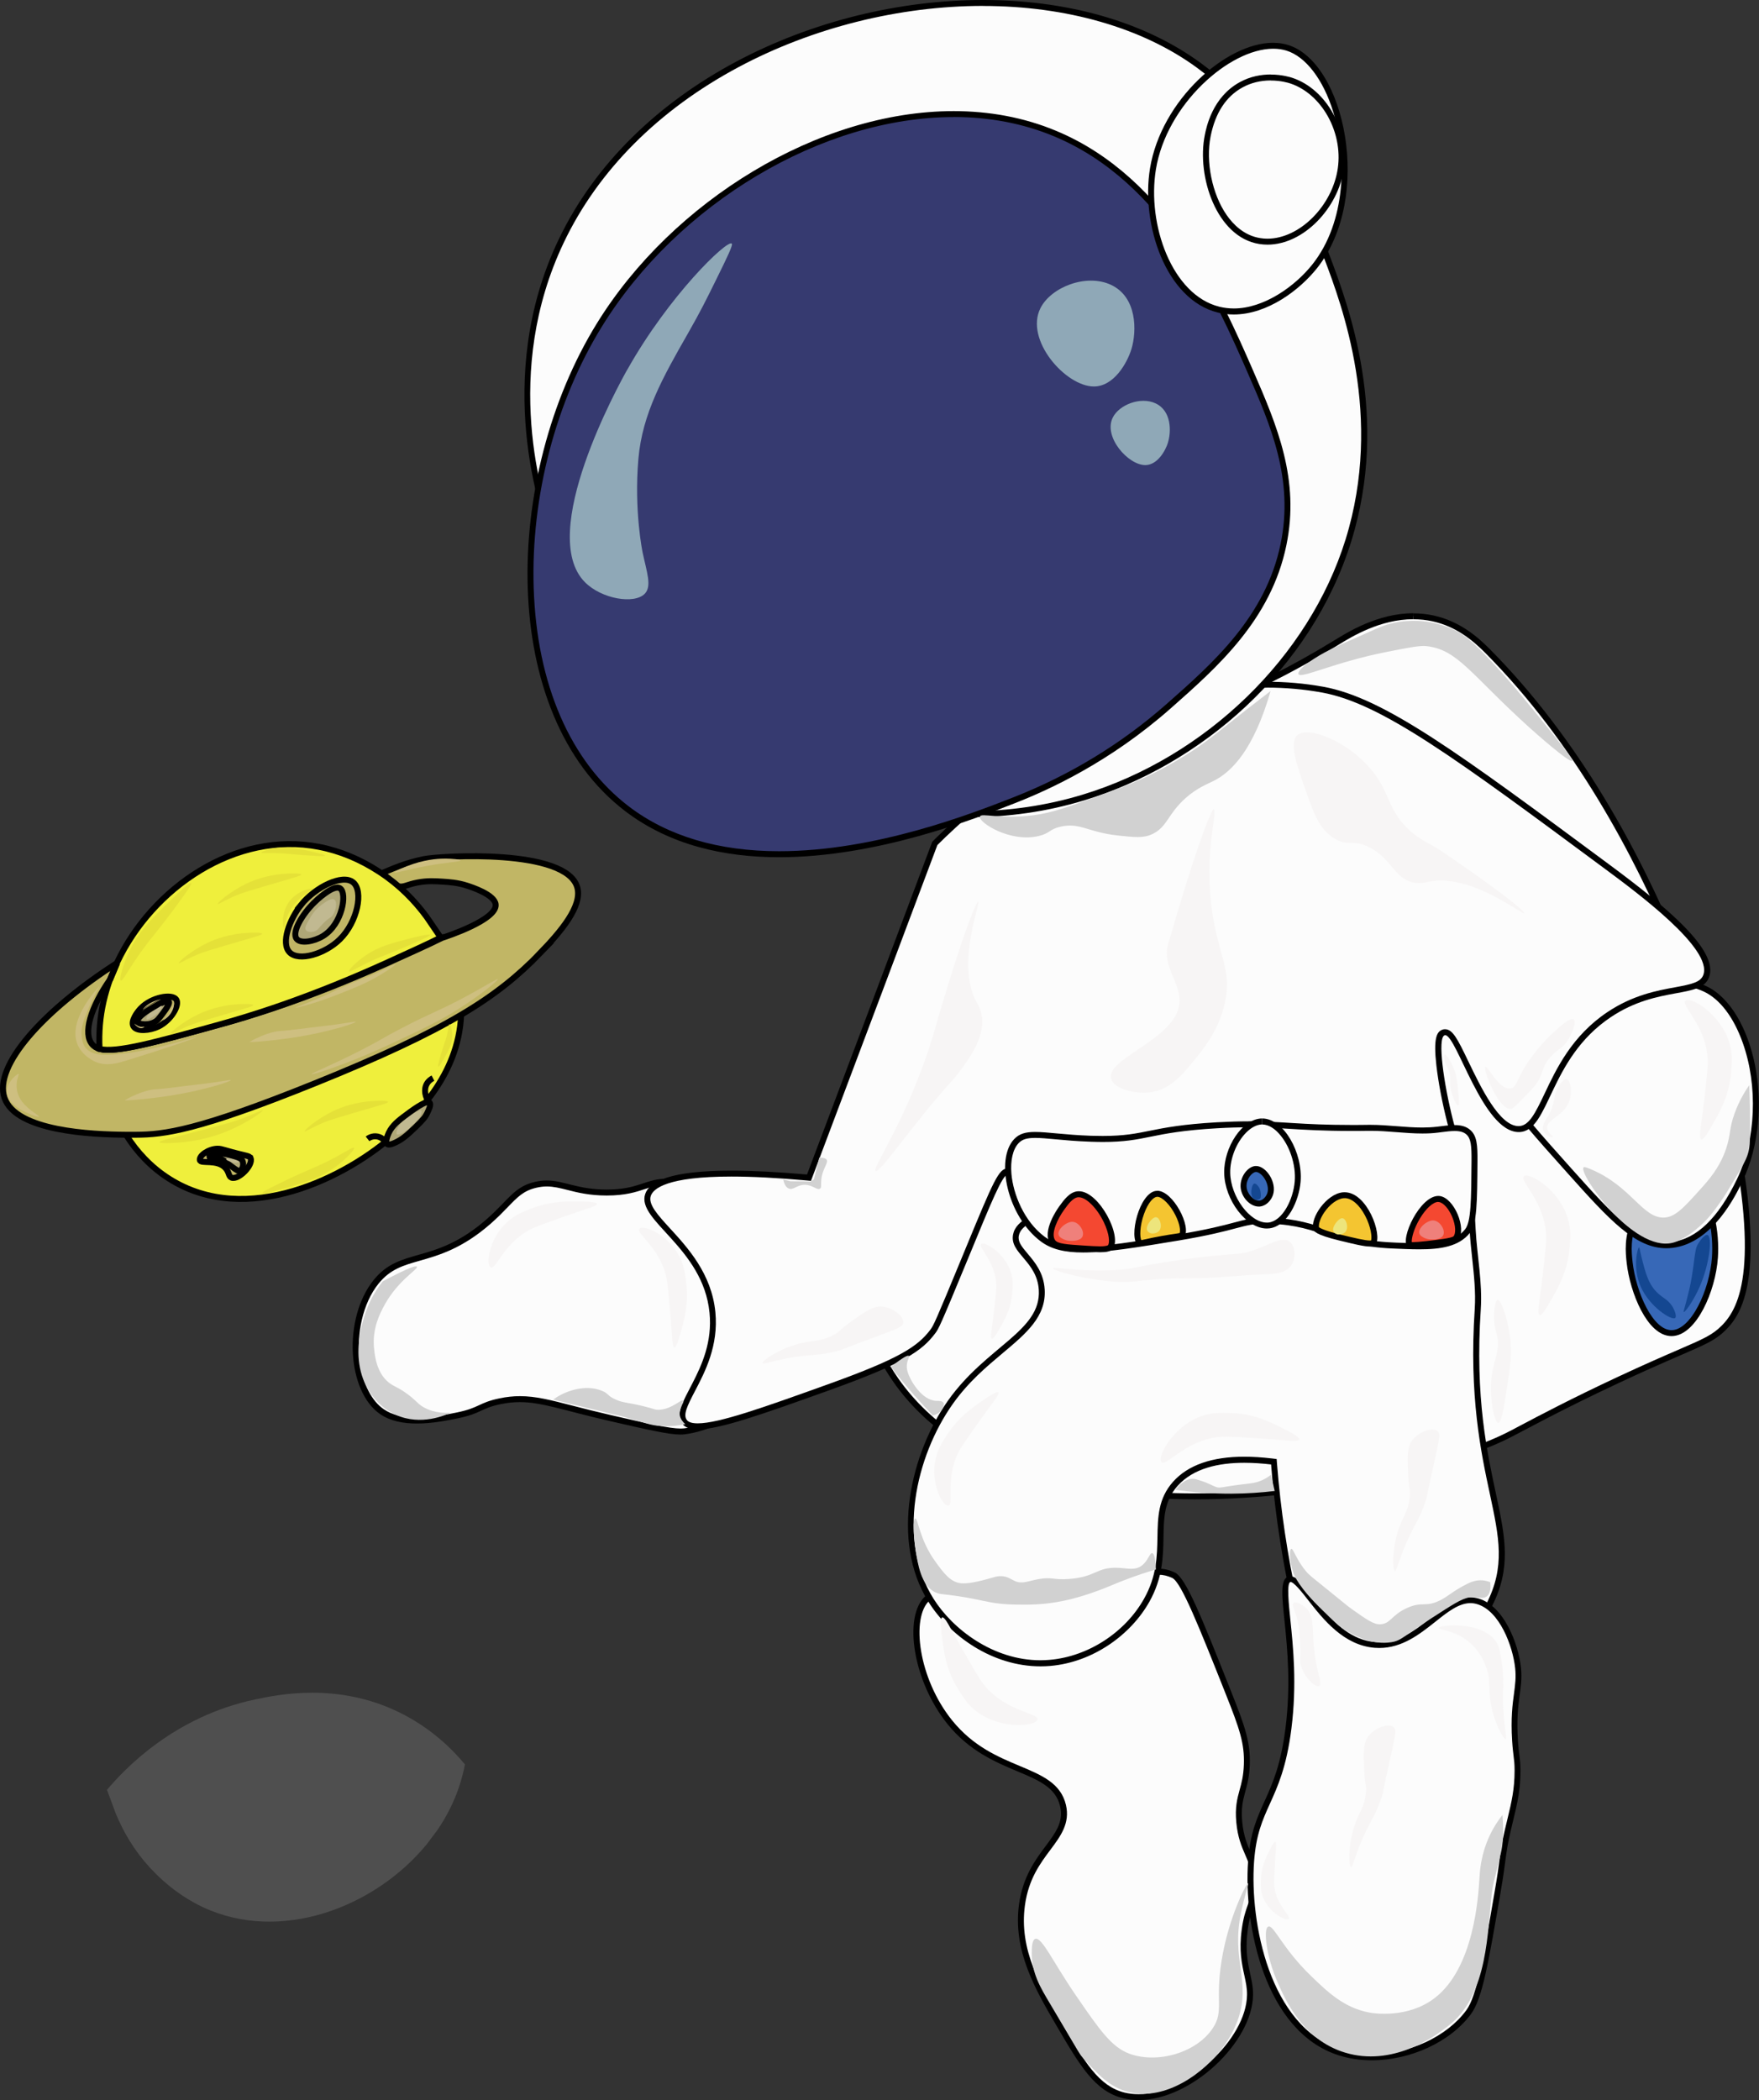 <?xml version="1.0" encoding="UTF-8"?>
<svg id="Sketches" xmlns="http://www.w3.org/2000/svg" viewBox="0 0 294.99 352.13">
  <rect x="0" y="0" width="294.99" height="352.13" fill="#333333" stroke="none"/>
  <defs>
    <style>
      .cls-1 {
        fill: #f4c531;
      }

      .cls-1, .cls-2, .cls-3, .cls-4, .cls-5, .cls-6, .cls-7, .cls-8, .cls-9, .cls-10, .cls-11, .cls-12, .cls-13, .cls-14, .cls-15, .cls-16 {
        stroke-width: 0px;
      }

      .cls-17, .cls-18, .cls-19, .cls-20, .cls-21 {
        stroke: #000;
        stroke-miterlimit: 10;
      }

      .cls-17, .cls-3 {
        fill: #3768b7;
      }

      .cls-18 {
        fill: none;
      }

      .cls-2 {
        fill: #c1b991;
      }

      .cls-4 {
        fill: #f44831;
      }

      .cls-5 {
        fill: #ccc;
        opacity: .19;
      }

      .cls-7 {
        fill: #cebf80;
      }

      .cls-19 {
        fill: #efef3c;
      }

      .cls-20 {
        fill: #c1b665;
      }

      .cls-8 {
        fill: #f7f5f5;
      }

      .cls-9 {
        fill: #ef807b;
      }

      .cls-10 {
        fill: #363a70;
      }

      .cls-11 {
        fill: #e5e138;
      }

      .cls-12 {
        fill: #144791;
      }

      .cls-13 {
        fill: #d1d1d1;
      }

      .cls-14 {
        fill: #ede57c;
      }

      .cls-15 {
        fill: #8fa8b7;
      }

      .cls-21 {
        fill: #afa777;
      }

      .cls-16 {
        fill: #fcfcfc;
      }
    </style>
  </defs>
  <path class="cls-19" d="m77.34,169.74c0,.14,0,.28-.01.41-.42,10.33-8.01,17.19-10.98,19.87-8.15,7.37-24.97,15.86-37.96,7.63-3.04-1.92-5.44-4.49-7.26-7.39-2.76-4.39-4.17-9.55-4.43-14.38,2.88.67,9.34-1.11,20.28-4.12,4.36-1.2,14.16-4.06,27.69-10.14,3.97-1.79,7.12-3.2,9.44-4.36,2.13,3.83,3.33,8.1,3.24,12.47Z"/>
  <path class="cls-20" d="m90.59,159.8c-3.61,3.74-7.54,6.97-13.26,10.35-5.81,3.44-13.48,7.03-24.53,11.49-19.68,7.94-25.27,8.6-30.03,8.62-.44,0-.99,0-1.64,0-5.7-.04-18.46-.57-20.38-6.19-1.84-5.4,6.55-14.69,18.91-22.63,0,0,0,0,0,0-.38.9-.76,1.79-1.14,2.69,0,0,0,0,0,0-3.36,4.8-4.65,9.2-3.03,11.01.26.29.64.57,1.21.74,2.88.67,9.34-1.11,20.28-4.12,4.36-1.2,14.16-4.06,27.69-10.14,3.97-1.79,7.12-3.2,9.44-4.36.69-.22,9.33-3.05,9.01-5.63-.2-1.64-3.98-2.87-4.78-3.13-1.6-.52-3.01-.61-4.15-.68-1.25-.08-2.51-.16-4.12.14-1.84.34-2.26.83-3.28.66-1.33-.22-2.25-1.32-2.82-2.2.33-.14.85-.35,1.48-.6h0s2.64-1.18,5.62-1.77c2.85-.57,24.03-1.86,25.76,4.8.81,3.13-2.77,7.34-6.26,10.96Z"/>
  <path class="cls-19" d="m73.91,157.2c-2.32,1.16-5.46,2.58-9.41,4.38-13.49,6.1-23.25,8.97-27.59,10.17-10.89,3.02-17.33,4.81-20.21,4.13-.08-1.39-.05-2.76.06-4.07.22-2.63.83-5.23,1.75-7.74,0,0,0,0,0,0,.38-.9.75-1.8,1.13-2.7,5.95-12.58,19.9-22.1,33.87-19.38,3.52.68,6.93,2.12,10.02,4.13.12.08.22.15.29.19,3.23,2.14,5.75,4.73,7.73,7.43.79,1.15,1.57,2.31,2.36,3.46Z"/>
  <path class="cls-20" d="m50.5,151.71c-1.89,2.34-3.46,6.39-1.94,7.96,1.55,1.61,5.96.27,8.45-2.19,2.94-2.9,4-8.1,2.2-9.55-1.77-1.43-6.31.79-8.72,3.78Z"/>
  <path class="cls-21" d="m52.7,151.32c-1.89,1.83-3.86,4.97-2.95,6.1.69.87,2.95.42,4.41-.47,3.28-2,4.09-7.19,2.88-8-1.11-.74-4.05,2.08-4.34,2.36Z"/>
  <path class="cls-20" d="m23.61,169.06c-.7.72-1.71,2.18-1.23,3.02.53.92,2.72.74,4.18.04,2.11-1.02,3.63-3.58,3-4.53-.68-1.02-4.09-.45-5.95,1.47Z"/>
  <path class="cls-21" d="m23.06,171.29c.18.53,2.04.72,3.16-.11.2-.15.34-.32.61-.65.17-.21,1.8-2.22,1.49-2.58-.46-.54-5.59,2.36-5.26,3.34Z"/>
  <path class="cls-21" d="m72.04,184.88c-.54-.52-3.07,1.4-4.4,2.4-1.21.91-2.17,1.8-2.64,3.14-.1.29-.39,1.11-.06,1.4.12.1.41.22,1.49-.31.96-.47,1.75-1.07,3.3-2.58,1.27-1.23,1.62-1.69,1.91-2.3.24-.49.71-1.45.4-1.75Z"/>
  <path class="cls-18" d="m72.61,180.77c-.3.15-.74.44-1.03.95-.53.93-.33,2.22.5,3.26"/>
  <path class="cls-18" d="m61.64,190.95c.1-.08.78-.58,1.69-.39.95.2,1.37.98,1.43,1.09"/>
  <path class="cls-20" d="m42.03,194.19c.46,1.17-2.03,3.69-3.19,3.27-.54-.2-.36-.87-1.02-1.61-1.4-1.58-4.22-.61-4.31-1.36-.09-.77,1.49-1.86,2.96-1.89.44,0,.73.08,1.24.23,3.6,1.05,4.12.89,4.31,1.36Z"/>
  <path class="cls-21" d="m35.15,194.02c.03.22,1.08-.11,2.22.47.32.16.26.2,1.41,1.05,1.03.76,1.22.83,1.4.78.46-.14.77-1.05.49-1.67-.23-.51-.9-.68-2.23-1.02-1.18-.3-1.71-.24-1.93-.21-.69.1-1.38.42-1.35.6Z"/>
  <path class="cls-11" d="m30.5,150.61c1.17-1.62,1.69-2.41,1.56-2.53-.27-.25-3.27,2.69-3.74,3.15-3.09,3.03-5.1,5.04-6.62,8.22-1.1,2.3-1.76,4.83-1.44,4.98.24.11.96-1.25,2.41-3.42,2.48-3.7,3.66-4.6,7.83-10.4Z"/>
  <path class="cls-11" d="m46.21,198.74c-1.52.75-2.23,1.14-2.18,1.28.11.29,3.53-.72,4.06-.88,3.53-1.04,5.83-1.75,8.24-3.54,1.74-1.29,3.24-2.93,3.06-3.16-.14-.18-1.22.56-3.17,1.61-3.33,1.79-4.57,1.99-10.01,4.69Z"/>
  <path class="cls-11" d="m70.19,157.8c1.35-.61,1.98-.92,1.94-1.05-.08-.26-3.09.52-3.56.64-3.1.8-5.14,1.35-7.29,2.83-1.55,1.07-2.91,2.45-2.76,2.66.11.16,1.08-.45,2.81-1.31,2.96-1.46,4.05-1.6,8.87-3.79Z"/>
  <path class="cls-11" d="m52.93,143.51c1.06.05,1.56.05,1.58-.04.03-.19-2.14-.67-2.48-.75-2.24-.5-3.72-.81-5.57-.56-1.34.18-2.66.62-2.63.8.02.14.83.06,2.22.08,2.36.03,3.1.29,6.89.46Z"/>
  <path class="cls-11" d="m73.67,177.77c-.19.71-.26,1.04-.17,1.07.18.06.94-1.3,1.06-1.52.78-1.41,1.28-2.34,1.28-3.64,0-.94-.26-1.93-.44-1.95-.14-.02-.17.55-.37,1.48-.34,1.59-.7,2.03-1.36,4.55Z"/>
  <path class="cls-2" d="m70.65,186.2c-.31-.3-1.76.8-2.52,1.38-.69.52-1.24,1.03-1.52,1.8-.06.17-.23.64-.04.8.07.06.23.13.86-.18.55-.27,1-.61,1.9-1.48.73-.71.93-.97,1.1-1.32.14-.28.4-.83.23-1Z"/>
  <path class="cls-2" d="m56.07,150.83c-.5-.33-1.52.42-2.17.9-1.14.84-1.68,1.77-2.11,2.55-.43.76-.73,1.31-.49,1.67.24.36.92.36,1.38.23.62-.18.74-.58,1.6-1.43,1-.99,1.23-.83,1.6-1.43.53-.86.68-2.15.19-2.48Z"/>
  <path class="cls-2" d="m27.12,168.67c-.11-.1-.4.21-1.62,1-.35.23-.78.5-.91.97-.04.15-.02.21,0,.24.18.18,1-.36,1.29-.55.75-.49.96-.83,1.02-.94.04-.07.34-.59.21-.72Z"/>
  <path class="cls-7" d="m29.17,168.15c-.06-.01-.13.52-.5,1.21-.29.55-.65.97-.79,1.13-.32.37-.55.55-.53.57.03.03.6-.3,1.07-.86.5-.59.65-1.17.69-1.33.08-.34.1-.7.06-.71Z"/>
  <path class="cls-7" d="m24.2,172.15c-.02-.05-.28.08-.66.02-.31-.05-.56-.21-.7-.3-.21-.14-.31-.25-.32-.24-.02.02.21.34.58.56.18.11.4.23.66.2.24-.03.45-.19.43-.23Z"/>
  <path class="cls-7" d="m24,169.23s.39-.34,1.04-.74c.53-.32,1.03-.54,1.22-.62.46-.19.73-.26.72-.28,0-.03-.63.07-1.31.36-.71.31-1.14.68-1.26.79-.25.22-.46.47-.43.49Z"/>
  <path class="cls-7" d="m6.5,187.23c.37-.07-1.69-1-2.85-2.59-.93-1.29-.88-2.45-.86-2.91.06-1.06.5-1.67.32-1.67-.29,0-1.95,1.36-1.96,2.94-.01,1.66,1.82,2.76,2.36,3.07,1.13.64,2.69,1.22,2.99,1.16Z"/>
  <path class="cls-7" d="m66.19,146.28c.08.19,2.1-.51,5.65-1.14,3.31-.59,5.42-.66,5.41-.88-.01-.18-1.51-.29-2.51-.3-.8,0-2.82.03-5.41.88-1.53.5-3.22,1.27-3.14,1.44Z"/>
  <path class="cls-7" d="m83.47,164.18c.13.19-2.9,2.65-6.36,4.85-3.55,2.27-6.72,3.72-11.22,5.83-1.4.66-2.88,1.32-4.48,2-4.6,1.95-9.08,3.42-9.15,3.23-.06-.16,3.15-1.37,8.52-4.13,3.31-1.7,2.95-1.68,6.48-3.52,5.35-2.79,6.19-2.84,10.91-5.38,3.44-1.85,5.21-3.02,5.3-2.87Z"/>
  <path class="cls-7" d="m20.99,177.88c6.57-2.01,12-3.88,11.96-3.99-.05-.13-8.31,2.69-14.47,2.97-1.1.05-3.17.07-4.17-1.23-.48-.62-.55-1.34-.62-1.9-.12-1.11.1-2.11.96-4.16,1.16-2.79,2.09-4.17,2.05-4.19-.08-.05-5.23,5.33-3.8,9.48.75,2.18,3.02,3.14,3.13,3.19,1.83.75,3.61.24,4.94-.17Z"/>
  <path class="cls-7" d="m66.32,161.67c.06.11-1.6,1.29-3.47,2.32-1.92,1.07-3.62,1.73-6.03,2.68-.75.3-1.54.6-2.4.9-2.46.87-4.84,1.49-4.87,1.39-.03-.09,1.69-.62,4.57-1.88,1.78-.78,1.59-.78,3.49-1.63,2.88-1.29,3.32-1.28,5.85-2.46,1.85-.86,2.81-1.41,2.85-1.33Z"/>
  <path class="cls-11" d="m52.43,149.03c-.12-.21-2.79.29-4.15,2.47-1.13,1.82-.84,3.98-.67,4.01.12.02.17-1.02.75-2.27,1.36-2.95,4.2-3.98,4.07-4.21Z"/>
  <path class="cls-11" d="m29.15,190.71c-1.48.38-2.42.63-2.4.79.03.25,2.34.19,4.15-.01,3.71-.41,6.44-1.5,7.25-1.84,3.3-1.38,6.03-3.32,5.93-3.5-.06-.11-1.09.46-2.98,1.2-2.07.81-3.45,1.16-11.96,3.36Z"/>
  <path class="cls-11" d="m40.54,169.25c1.2-.35,1.96-.57,1.93-.73-.05-.25-1.96-.23-3.45-.07-3.05.33-5.24,1.35-5.89,1.67-2.63,1.29-4.76,3.15-4.66,3.34.06.11.87-.43,2.39-1.13,1.66-.76,2.78-1.07,9.68-3.07Z"/>
  <path class="cls-2" d="m40.07,194.78c0-.1-.27-.13-1.16-.44-.26-.09-.57-.21-.86-.08-.1.04-.11.07-.12.1-.02.16.58.37.79.45.55.19.81.16.89.15.05,0,.44-.06.45-.17Z"/>
  <path class="cls-7" d="m28.89,183.65c5.3-.85,9.86-2.32,9.81-2.54-.03-.14-1.83.32-5.75.75-2.37.26-4.74.64-7.12.8,0,0-1.97.13-4.86,1.78,0,0-.02.01-.02.02.02.15,4.48-.25,7.94-.81Z"/>
  <path class="cls-11" d="m63.16,185.48c1.2-.35,1.96-.57,1.93-.73-.05-.25-1.96-.23-3.45-.07-3.05.33-5.24,1.35-5.89,1.67-2.63,1.29-4.76,3.15-4.66,3.34.06.11.87-.43,2.39-1.13,1.66-.76,2.78-1.07,9.68-3.07Z"/>
  <path class="cls-11" d="m42.04,157.29c1.2-.35,1.96-.57,1.93-.73-.05-.25-1.96-.23-3.45-.07-3.05.33-5.24,1.35-5.89,1.67-2.63,1.29-4.76,3.15-4.66,3.34.06.11.87-.43,2.39-1.13,1.66-.76,2.78-1.07,9.68-3.07Z"/>
  <path class="cls-11" d="m48.58,147.36c1.2-.35,1.96-.57,1.93-.73-.05-.25-1.96-.23-3.45-.07-3.05.33-5.24,1.35-5.89,1.67-2.63,1.29-4.76,3.15-4.66,3.34.06.11.87-.43,2.39-1.13,1.66-.76,2.78-1.07,9.68-3.07Z"/>
  <path class="cls-7" d="m49.83,173.87c5.3-.85,9.86-2.32,9.81-2.54-.03-.14-1.83.32-5.75.75-2.37.26-4.74.64-7.12.8,0,0-1.97.13-4.86,1.78,0,0-.02.01-.02.02.02.15,4.48-.25,7.94-.81Z"/>
  <g>
    <path class="cls-16" d="m190.97,351.63c-.87,0-1.72-.1-2.51-.3-4.54-1.13-6.94-5.24-10.91-12.05-3.37-5.77-7.18-12.3-6.15-19.87.62-4.55,2.62-7.22,4.38-9.59,1.7-2.28,3.17-4.25,2.5-7.1-.8-3.39-3.89-4.68-7.46-6.18-3.52-1.48-7.91-3.32-11.5-7.75-5.51-6.8-7.45-17.5-3.76-20.81.62-.56,1.3-.81,2.2-.81,1.1,0,2.41.37,4.07.84,2.69.76,6.04,1.71,10.62,1.71.42,0,.84,0,1.28-.02,6.67-.26,11-2.39,14.47-4.1,2.35-1.16,4.21-2.07,6.09-2.07.86,0,1.68.19,2.52.59,1.69.8,4.38,7.56,9.26,19.83,2.31,5.8,3.16,8.33,3.04,11.93-.07,1.96-.4,3.18-.72,4.36-.39,1.45-.77,2.82-.55,5.25.22,2.46.88,3.96,1.45,5.28.64,1.46,1.19,2.73,1.18,5.07-.01,1.71-.32,2.58-.71,3.69-.35.99-.74,2.12-1,4.06-.46,3.42.01,5.58.43,7.49.25,1.14.48,2.21.46,3.4-.1,7.85-10.22,17.14-18.67,17.14Z"/>
    <path class="cls-6" d="m194.28,264.03h0c.78,0,1.53.18,2.31.54,1.52.72,4.5,8.21,9.01,19.56,2.28,5.73,3.13,8.22,3,11.73-.07,1.9-.39,3.09-.71,4.24-.41,1.5-.79,2.91-.56,5.43.23,2.54.9,4.08,1.49,5.44.62,1.41,1.15,2.63,1.13,4.87-.01,1.62-.31,2.46-.68,3.52-.36,1.01-.76,2.16-1.03,4.16-.47,3.51.01,5.72.44,7.67.25,1.16.47,2.16.45,3.29-.1,7.47-10.12,16.65-18.17,16.65-.83,0-1.64-.1-2.39-.28-4.33-1.08-6.69-5.12-10.6-11.82-3.49-5.98-7.1-12.16-6.09-19.55.6-4.42,2.56-7.04,4.29-9.35,1.7-2.28,3.31-4.44,2.59-7.51-.86-3.64-4.05-4.98-7.75-6.53-3.65-1.53-7.79-3.27-11.31-7.61-5.69-7.02-6.97-17.29-3.82-20.13.52-.47,1.1-.68,1.86-.68,1.03,0,2.31.36,3.93.82,2.58.73,6.11,1.73,10.76,1.73.42,0,.85,0,1.29-.03,6.77-.26,11.16-2.42,14.68-4.15,2.29-1.13,4.11-2.02,5.87-2.02m0-1c-4.88,0-9.49,5.74-20.58,6.17-.43.02-.85.02-1.26.02-7.39,0-11.68-2.55-14.69-2.55-.95,0-1.78.26-2.53.93-3.84,3.45-2.04,14.41,3.71,21.5,7.28,8.98,17.36,7.39,18.86,13.74,1.26,5.33-5.64,7.31-6.89,16.5-1.05,7.74,2.75,14.26,6.22,20.19,3.97,6.79,6.48,11.1,11.22,12.28.86.21,1.74.31,2.64.31,8.81,0,19.07-9.7,19.17-17.64.04-3.24-1.62-5.42-.9-10.84.54-4.06,1.69-4.45,1.71-7.81.03-4.68-2.18-5.41-2.63-10.4-.39-4.27,1.11-5.08,1.27-9.54.13-3.72-.79-6.41-3.07-12.13-5.09-12.81-7.64-19.21-9.51-20.1-.95-.45-1.84-.64-2.73-.64h0Z"/>
  </g>
  <path class="cls-5" d="m17.94,300.1c2.87-3.4,11.19-12.31,24.91-15.17,3.97-.83,13.74-2.86,24.03,2.14,5.47,2.66,9.06,6.32,11.09,8.76-.26,1.37-.62,2.69-1.04,3.93-.85,2.49-2.07,4.87-3.58,7.08,0,0,0,0,0,0-.58.78-1.17,1.56-1.75,2.34-8.82,10.76-24.66,16.62-37.55,10.6-3.24-1.52-6.21-3.74-8.72-6.44-.1-.11-.18-.2-.24-.25-2.61-2.86-4.43-5.98-5.7-9.08-.48-1.31-.97-2.62-1.45-3.93Z"/>
  <g>
    <path class="cls-7" d="m76.52,233.31c.41.46,6.3-2.82,17.17-6.93,10.11-3.83,16.8-5.46,16.59-6.05-.18-.49-5.07.21-8.27.85-2.56.51-8.98,1.97-16.59,6.05-4.49,2.4-9.28,5.66-8.9,6.08Z"/>
    <g>
      <path class="cls-16" d="m200.38,250.89c-16.63,0-38.82-3.37-50.1-19.43-8.37-11.92-7.51-26.42-6.74-39.21,1.15-19.21,7.65-36.58,18.79-50.26,10.09-12.38,19.2-15.67,30.73-19.82,8.57-3.08,18.27-6.58,31-14.38l.13-.08c2.32-1.42,7.15-4.38,12.85-4.38,1.12,0,2.23.12,3.3.35,4.18.92,7.06,3.39,9.1,5.43,29.9,30.05,40.37,75.86,40.47,76.32,5.93,26.65,2.38,33.97-.8,37.17-1.65,1.65-3.13,2.29-7.51,4.19-2.37,1.02-5.6,2.43-10.13,4.54-7.7,3.6-13.04,6.42-16.23,8.11-1.08.57-1.92,1.01-2.54,1.32-8.42,4.21-30.22,10.13-52.31,10.13Z"/>
      <path class="cls-6" d="m237.04,102.83v1c1.09,0,2.16.11,3.19.34,4.06.89,6.86,3.3,8.85,5.3,29.8,29.95,40.24,75.61,40.34,76.07,5.88,26.41,2.43,33.6-.67,36.71-1.58,1.59-3.04,2.22-7.36,4.09-2.37,1.02-5.61,2.43-10.15,4.55-7.72,3.61-13.07,6.43-16.26,8.12-1.07.57-1.91,1.01-2.52,1.31-8.38,4.18-30.08,10.07-52.09,10.07-16.51,0-38.53-3.33-49.69-19.22-8.27-11.78-7.41-26.18-6.65-38.89,1.14-19.1,7.6-36.38,18.67-49.97,10.01-12.28,18.61-15.38,30.51-19.67,8.59-3.09,18.32-6.6,31.09-14.43l.13-.08c2.28-1.4,7.03-4.31,12.59-4.31v-1m0,0c-5.96,0-11.04,3.19-13.24,4.54-30.47,18.67-44.42,12.91-61.86,34.31-16.79,20.6-18.5,43.9-18.9,50.54-.78,13.02-1.64,27.46,6.83,39.53,10.44,14.87,30.52,19.65,50.51,19.65,21.83,0,43.56-5.7,52.54-10.18,2.45-1.22,8.48-4.62,18.76-9.42,12.85-6.01,15.14-6.18,17.79-8.83,2.91-2.92,7.15-9.74.94-37.63,0,0-10.26-46.06-40.61-76.56-1.8-1.81-4.85-4.58-9.34-5.57-1.16-.25-2.3-.36-3.41-.36h0Z"/>
    </g>
    <path class="cls-17" d="m287.6,210.82c-.38,5.58-3.57,12.64-7.23,12.7-3.67.06-6.52-6.92-7.07-11.8-.2-1.76-.46-4.43.93-7.22,1.68-3.38,5.63-6.64,8.85-5.73,4.06,1.15,4.78,8.32,4.52,12.05Z"/>
    <g>
      <path class="cls-16" d="m279.46,208.8c-4.85,0-8.88-4.25-16.16-12.39-10.45-11.69-15.7-17.56-14.1-24,1.82-7.31,10.99-12.99,17.66-12.99,1.07,0,2.07.14,2.96.42.17.05.21.07.47.19.23.1.61.27,1.34.57,5.29,2.22,8.79,3.34,11.11,4.07,1.43.46,2.46.78,3.25,1.15,2.8,1.32,5.19,4.46,6.75,8.84,2.63,7.39,2.25,16.51-.97,23.23-3.21,6.7-7.04,10.35-11.37,10.84-.32.04-.63.05-.94.05h0Z"/>
      <path class="cls-6" d="m266.87,159.92c1.02,0,1.97.13,2.81.39.15.05.19.07.41.16.23.1.62.27,1.35.58,5.31,2.23,8.82,3.35,11.15,4.09,1.41.45,2.43.77,3.18,1.13,2.67,1.26,4.98,4.3,6.49,8.56,2.59,7.27,2.21,16.24-.95,22.85-3.13,6.54-6.82,10.09-10.98,10.56-.3.03-.59.05-.89.05-4.64,0-8.6-4.19-15.79-12.23-10.34-11.56-15.52-17.36-13.98-23.54,1.77-7.1,10.69-12.61,17.18-12.61m0-1c-7.12,0-16.3,5.96-18.15,13.37-1.67,6.69,3.62,12.61,14.21,24.45,7.01,7.83,11.34,12.56,16.53,12.56.33,0,.66-.02,1-.06,6.81-.78,10.72-8.95,11.76-11.13,5.79-12.09,1.87-29.02-6.02-32.74-2.14-1.01-5.88-1.66-14.37-5.23-1.62-.68-1.52-.67-1.86-.78-.96-.3-2.01-.44-3.11-.44h0Z"/>
    </g>
    <g>
      <path class="cls-16" d="m114.16,240.03c-1.94,0-5.45-.81-11.83-2.27-2.51-.58-4.54-1.1-6.33-1.56-3.75-.97-6.23-1.6-8.8-1.6-1.09,0-2.18.12-3.35.36-1.64.34-2.49.73-3.31,1.12-.89.41-1.81.84-3.85,1.25-1.68.34-4.22.86-6.74.86s-4.44-.5-5.87-1.48c-2.12-1.45-3.65-4.38-4.19-8.02-.74-5.02.51-10.41,3.19-13.75,2.08-2.58,4.34-3.22,7.21-4.04,3.11-.88,6.98-1.99,11.67-6.1,1.17-1.02,2.05-1.94,2.84-2.74,1.68-1.73,2.79-2.88,5.06-3.4.64-.15,1.24-.22,1.86-.22,1.21,0,2.3.28,3.57.6,1.71.43,3.64.92,6.48.92,3.07,0,4.79-.57,6.31-1.08,1.07-.35,1.99-.66,3.22-.72.16,0,.32-.01.48-.01,4.82,0,10.95,3.5,15.25,8.7,4.29,5.2,6.05,11.19,4.96,16.87-1.75,9.1-10.13,15.43-17.22,16.29-.18.02-.38.03-.6.03Z"/>
      <path class="cls-6" d="m111.77,198.63c4.61,0,10.72,3.51,14.86,8.52,4.19,5.08,5.92,10.92,4.85,16.45-1.71,8.88-9.88,15.05-16.78,15.89-.16.02-.34.03-.54.03-1.88,0-5.38-.8-11.74-2.26-2.48-.57-4.51-1.09-6.3-1.55-3.79-.98-6.29-1.62-8.92-1.62-1.12,0-2.25.12-3.45.37-1.7.35-2.58.76-3.42,1.15-.9.42-1.76.81-3.74,1.22-1.66.34-4.17.85-6.64.85s-4.24-.47-5.59-1.4c-2.01-1.37-3.46-4.17-3.98-7.68-.72-4.89.49-10.13,3.09-13.36,1.98-2.46,4.18-3.08,6.96-3.87,3.16-.9,7.09-2.02,11.86-6.2,1.18-1.04,2.08-1.96,2.86-2.77,1.67-1.73,2.68-2.77,4.81-3.26.6-.14,1.17-.21,1.74-.21,1.14,0,2.21.27,3.44.58,1.74.44,3.7.94,6.62.94,3.13,0,4.9-.59,6.45-1.1,1.03-.34,1.92-.64,3.09-.7.15,0,.3-.01.45-.01m0-1c-.17,0-.34,0-.5.01-3.12.16-4.39,1.8-9.49,1.8h-.02c-4.91,0-7.13-1.52-10.05-1.52-.61,0-1.26.07-1.97.23-3.51.81-4.42,3.02-8.11,6.26-8.82,7.73-14.39,4.54-18.95,10.2-5.18,6.44-4.49,18.67,1.1,22.49,1.74,1.19,3.96,1.57,6.16,1.57,2.57,0,5.12-.52,6.84-.87,4-.82,3.83-1.68,7.16-2.37,1.16-.24,2.21-.35,3.25-.35,3.7,0,7.27,1.37,15,3.15,6.41,1.47,9.97,2.29,11.96,2.29.24,0,.46-.01.66-.04,7.45-.9,15.89-7.59,17.65-16.69,2.68-13.88-11.61-26.17-20.7-26.17h0Z"/>
    </g>
    <g>
      <path class="cls-16" d="m117,239.14c-1.09,0-1.81-.23-2.19-.71-.94-1.17,0-2.97,1.3-5.46,1.64-3.14,3.88-7.44,3.35-12.92-.61-6.27-4.39-10.39-7.43-13.7-2.21-2.41-3.95-4.3-3.38-6,.55-1.63,3.42-3.58,13.97-3.58,3.54,0,7.8.22,12.64.65l.38.03.13-.36c3.46-9.17,8.19-21.73,11.65-30.91,2.41-6.42,6.88-18.31,9.32-24.78,6.32-6.35,28.64-26.62,55.74-26.62,3.14,0,6.28.28,9.33.84,10.07,1.83,22.64,11.14,47.68,29.68,5.96,4.41,18.36,13.59,16.62,18.33-.57,1.55-2.38,1.88-5.13,2.38-2.93.54-6.94,1.27-11.12,4.06-5.84,3.89-8.45,9.4-10.36,13.43-1.58,3.33-2.72,5.73-4.78,5.78-3.58,0-6.8-6.69-8.93-11.12-1.7-3.55-2.5-5.11-3.47-5.11-.09,0-.18.01-.27.04-2.46.84,1.08,14.8,1.12,14.94.87,3.38,1.69,5.62,2.29,7.25.75,2.03,1.09,2.96.71,3.85-.75,1.76-3.81,2.65-9.1,2.65-5.99,0-14.88-1.18-26.42-3.5l-.11-.02-.11.03c-14.47,3.43-25.23,5.17-32,5.17-4.78,0-7.59-.84-8.34-2.51-.33-.74-.31-1.76-.29-2.57.02-.96.04-1.79-.65-1.97l-.06-.02h-.12c-1.15,0-2.23,2.5-6.61,13.12l-.49,1.19c-4.62,11.19-4.93,11.79-5.49,12.53-2.22,2.93-5.31,4.99-17.75,9.44-11.49,4.12-18.16,6.45-21.65,6.45Z"/>
      <path class="cls-6" d="m212.48,115.29c3.11,0,6.22.28,9.25.83,9.95,1.81,22.49,11.09,47.47,29.59,5.4,4,18.06,13.37,16.45,17.76-.45,1.22-1.94,1.55-4.75,2.07-2.97.54-7.04,1.29-11.31,4.14-5.96,3.97-8.6,9.55-10.53,13.63-1.65,3.48-2.67,5.46-4.34,5.5h-.06c-3.2,0-6.33-6.52-8.41-10.84-1.84-3.84-2.64-5.4-3.92-5.4-.15,0-.29.02-.43.07-.98.34-1.53,1.49-1.01,6.03.31,2.74.99,6.3,1.81,9.51.87,3.41,1.7,5.66,2.31,7.3.76,2.06,1.01,2.81.72,3.48-.64,1.51-3.71,2.35-8.64,2.35-5.96,0-14.81-1.18-26.32-3.49l-.21-.04-.21.05c-14.43,3.42-25.15,5.15-31.88,5.15-5.69,0-7.43-1.2-7.88-2.21-.29-.64-.27-1.59-.25-2.36.02-1.03.05-2.19-1.03-2.46-.1-.03-.2-.04-.31-.04-1.49,0-2.32,1.92-7.08,13.46l-.48,1.17c-4.59,11.13-4.89,11.72-5.42,12.42-2.16,2.84-5.2,4.86-17.52,9.27-10.4,3.73-17.91,6.42-21.48,6.42-.92,0-1.52-.18-1.81-.53-.7-.87.02-2.36,1.36-4.92,1.67-3.19,3.95-7.57,3.4-13.2-.63-6.44-4.64-10.8-7.56-13.99-2.09-2.28-3.75-4.09-3.27-5.5.41-1.21,2.7-3.24,13.5-3.24,3.53,0,7.77.22,12.6.65l.76.07.27-.71c3.46-9.17,8.19-21.73,11.65-30.91,2.4-6.38,6.84-18.18,9.28-24.68,6.39-6.4,28.51-26.39,55.31-26.39m0-1c-28.88,0-52.46,23.1-56.17,26.84-2.42,6.45-6.93,18.43-9.35,24.88-3.45,9.18-8.18,21.73-11.65,30.91-5.08-.45-9.26-.65-12.69-.65-10.25,0-13.73,1.79-14.45,3.92-1.5,4.47,9.72,8.98,10.79,19.91.96,9.76-7.07,15.51-4.54,18.65.49.61,1.34.9,2.58.9,3.65,0,10.66-2.48,21.82-6.48,12.84-4.6,15.74-6.66,17.98-9.61.6-.79.84-1.24,5.55-12.64,3.88-9.4,5.74-14.01,6.64-14.01.02,0,.04,0,.06,0,.64.16-.12,2.65.61,4.26.76,1.69,3.31,2.8,8.8,2.8,6.28,0,16.41-1.46,32.11-5.18,12.61,2.54,21.01,3.51,26.52,3.51,6.33,0,8.85-1.28,9.56-2.95.81-1.9-.99-3.66-2.98-11.43-1.61-6.29-2.67-13.92-1.44-14.34.03-.01.07-.02.11-.02,1.92,0,6.32,16.24,12.32,16.24.03,0,.05,0,.08,0,5.18-.13,4.85-12.26,15.4-19.29,8-5.33,15.08-2.96,16.45-6.69,1.68-4.59-7.59-12.09-16.79-18.91-25.14-18.62-37.71-27.93-47.89-29.77-3.19-.58-6.34-.84-9.42-.84h0Z"/>
    </g>
    <g>
      <path class="cls-16" d="m227.1,284.56c-1.63,0-3.02-.31-4.13-.93-.86-.48-2.87-1.6-5.86-15.15-1.68-7.61-2.83-15.34-3.43-22.99l-.03-.41-.41-.05c-1.62-.19-3.15-.29-4.55-.29-5.28,0-9.18,1.36-11.57,4.04-2.39,2.67-2.44,5.72-2.5,8.95-.06,3.13-.12,6.67-2.3,10.56-3.26,5.82-9.63,9.95-16.22,10.51-.53.05-1.07.07-1.6.07-8.09,0-15.05-5.31-18.36-10.57-6.25-9.96-3.09-24.24,3.27-33.21,2.65-3.73,5.75-6.34,8.49-8.63,3.95-3.31,7.06-5.92,6.81-10.2-.16-2.68-1.59-4.37-2.74-5.72-1.02-1.21-1.83-2.16-1.59-3.44.76-4.08,11.18-5.3,28.44-7.33,2.2-.26,4.52-.53,6.96-.82,2.85-.34,5.55-.68,8.09-.99,9.92-1.23,17.75-2.21,23.17-2.21s8.25.95,9.36,3.08c.19.37.21.51.38,3.75.05.93.11,2.1.19,3.6.09,1.59.26,3.19.43,4.75.3,2.82.62,5.73.43,8.57-.97,14.57.96,23.61,2.52,30.88,1.6,7.46,2.65,12.38-.62,18.76-4.73,9.23-15.52,15.44-22.63,15.44Z"/>
      <path class="cls-6" d="m237.03,196.23h0c5.15,0,7.9.87,8.92,2.81.14.27.16.5.32,3.55.05.93.11,2.11.19,3.61.09,1.6.26,3.21.43,4.77.3,2.79.61,5.68.43,8.48-.98,14.64,1.05,24.1,2.53,31.02,1.57,7.35,2.61,12.21-.57,18.43-4.64,9.07-15.22,15.16-22.19,15.16-1.55,0-2.85-.29-3.89-.87-.73-.41-2.67-1.49-5.62-14.82-1.67-7.58-2.82-15.3-3.42-22.92l-.06-.82-.82-.1c-1.63-.19-3.19-.29-4.61-.29-5.43,0-9.45,1.41-11.94,4.2-2.51,2.81-2.56,5.95-2.62,9.28-.06,3.22-.12,6.54-2.24,10.32-3.18,5.68-9.4,9.71-15.83,10.26-.52.04-1.04.07-1.56.07-7.9,0-14.71-5.19-17.94-10.34-6.14-9.77-3.01-23.82,3.26-32.66,2.61-3.68,5.69-6.26,8.41-8.54,3.89-3.27,7.25-6.08,6.99-10.61-.17-2.84-1.66-4.6-2.86-6.02-1.07-1.27-1.67-2.03-1.48-3.02.69-3.72,11.56-4.99,28.01-6.92,2.2-.26,4.52-.53,6.96-.82,2.85-.34,5.55-.68,8.09-.99,9.9-1.23,17.72-2.2,23.11-2.2m0-1c-6.82,0-17.11,1.49-31.31,3.2-22.5,2.71-34.9,3.58-35.83,8.56-.59,3.14,4.04,4.45,4.32,9.28.41,6.9-8.77,9.43-15.21,18.52-6.23,8.79-9.75,23.48-3.29,33.77,3.57,5.69,10.69,10.81,18.79,10.81.54,0,1.09-.02,1.64-.07,7.11-.61,13.48-5.17,16.62-10.77,4.5-8.02.22-14.38,4.73-19.42,2.65-2.96,6.88-3.87,11.19-3.87,1.51,0,3.03.11,4.49.28.42,5.4,1.31,13.43,3.44,23.06,2.92,13.23,4.93,14.83,6.11,15.48,1.22.68,2.71,1,4.38,1,7.43,0,18.28-6.35,23.08-15.71,6.53-12.75-3.84-20.08-1.85-49.83.3-4.46-.61-8.92-.86-13.38-.38-6.75-.31-6.95-.63-7.56-1.28-2.43-4.48-3.35-9.81-3.35h0Z"/>
    </g>
    <g>
      <path class="cls-16" d="m230.06,344.92c-1.93,0-3.77-.28-5.46-.83-12.15-3.95-15.52-21.71-14.79-31.98.33-4.68,1.43-7.1,2.7-9.89,1.3-2.86,2.77-6.11,3.57-12.42.94-7.43.29-13.68-.18-18.24-.37-3.57-.66-6.39.29-6.76.07-.03.14-.04.22-.04.83,0,2.07,1.58,3.39,3.26,2.45,3.12,5.8,7.39,10.79,7.78.24.02.48.03.72.03,3.7,0,6.56-2.27,9.08-4.27,2.1-1.67,4.09-3.25,6.21-3.25.44,0,.87.06,1.31.2,3.93,1.19,6.29,7.25,6.7,11.17.17,1.62,0,2.81-.2,4.31-.25,1.81-.56,4.07-.31,7.89.08,1.25.17,1.98.25,2.57.1.74.17,1.28.17,2.44,0,3.19-.52,5.35-1.18,8.08-.16.66-.33,1.35-.49,2.1-.51,2.27-.65,3.31-.86,4.87-.16,1.22-.37,2.75-.83,5.44-2.01,11.67-3.01,17.52-4.83,19.99-3.33,4.53-9.86,7.57-16.24,7.57Z"/>
      <path class="cls-6" d="m216.41,265.24c.58,0,1.98,1.77,2.99,3.07,2.5,3.19,5.93,7.56,11.14,7.97.26.02.51.03.76.03,3.87,0,6.8-2.33,9.39-4.38,2.03-1.62,3.95-3.14,5.9-3.14.39,0,.77.06,1.16.18,3.71,1.12,5.95,6.96,6.35,10.74.16,1.56,0,2.72-.19,4.19-.25,1.83-.56,4.12-.32,7.99.08,1.26.18,2,.25,2.6.09.72.16,1.25.16,2.38,0,3.13-.51,5.26-1.16,7.97-.16.66-.33,1.36-.5,2.1-.52,2.3-.67,3.39-.87,4.92-.16,1.22-.36,2.74-.83,5.43-1.93,11.22-2.99,17.4-4.74,19.77-3.24,4.41-9.6,7.37-15.84,7.37-1.88,0-3.67-.27-5.31-.8-11.88-3.86-15.16-21.35-14.44-31.47.33-4.59,1.41-6.97,2.65-9.72,1.31-2.89,2.8-6.17,3.61-12.57.95-7.49.3-13.77-.18-18.35-.26-2.54-.62-6.02-.02-6.25.02,0,.03,0,.04,0m0-1c-.14,0-.27.02-.4.08-2.71,1.06,1.37,11.18-.43,25.41-1.55,12.26-5.57,12.61-6.27,22.34-.76,10.61,2.72,28.46,15.13,32.49,1.79.58,3.69.85,5.62.85,6.45,0,13.17-3.05,16.64-7.77,1.89-2.57,2.9-8.45,4.92-20.2,1.05-6.11.77-6.24,1.68-10.29.86-3.79,1.69-6.26,1.68-10.29,0-2.16-.24-2.29-.42-5.04-.43-6.85.9-8.47.51-12.22-.43-4.05-2.85-10.32-7.05-11.59-.5-.15-.98-.22-1.45-.22-4.94,0-8.7,7.53-15.28,7.53-.22,0-.45,0-.68-.03-7.73-.6-11.42-11.04-14.21-11.04h0Z"/>
    </g>
    <g>
      <path class="cls-16" d="m162.51,136.52c-30.24,0-59.61-19.59-69.85-46.58-2.3-6.06-9-27.55,1.43-49.46C107.16,13.01,139.94.5,164.87.5c14.1,0,26.93,3.7,36.13,10.43,13.01,9.51,18.78,24.85,21.55,32.23,3,7.99,10.04,26.69,3.57,47.46-6.18,19.85-23.6,36.76-44.4,43.09-6.12,1.86-12.59,2.81-19.21,2.81Z"/>
      <path class="cls-6" d="m164.87,0v1c13.99,0,26.72,3.67,35.83,10.33,12.88,9.42,18.62,24.67,21.38,32,2.99,7.94,9.98,26.53,3.57,47.14-6.13,19.7-23.43,36.48-44.07,42.76-6.08,1.85-12.49,2.79-19.07,2.79-14.4,0-29.25-4.55-41.81-12.81-12.78-8.4-22.57-20.28-27.57-33.45-2.28-6.02-8.93-27.34,1.41-49.07,5.76-12.11,15.92-22.3,29.38-29.47,12.37-6.59,26.92-10.23,40.95-10.23V0M164.87,0c-27.9,0-58.81,14.16-71.23,40.26-11.1,23.33-2.77,46.37-1.45,49.85,10.6,27.94,40.5,46.9,70.32,46.9,6.53,0,13.05-.91,19.36-2.83,19.46-5.92,38-21.78,44.74-43.42,6.51-20.94-.46-39.48-3.58-47.79-2.85-7.57-8.6-22.86-21.72-32.45C191.57,3.42,178.59,0,164.87,0h0Z"/>
    </g>
    <g>
      <path class="cls-10" d="m130.67,143.22c-10.28,0-18.86-2.56-25.49-7.6-21.33-16.22-20.04-56.23-4.63-81.16,12.85-20.8,37.28-35.33,59.4-35.33,6.07,0,11.79,1.1,16.98,3.26,18.73,7.79,27.51,27.88,32.75,39.88,3.87,8.85,7.86,17.99,5.58,29.05-2.55,12.35-11.43,20.18-19.26,27.09-7.61,6.71-16.34,12.02-25.94,15.78-6.91,2.7-23.1,9.03-39.38,9.03,0,0,0,0,0,0Z"/>
      <path class="cls-6" d="m159.94,19.62c6,0,11.65,1.08,16.79,3.22,18.54,7.71,27.27,27.69,32.49,39.62,3.83,8.77,7.8,17.85,5.54,28.75-2.52,12.19-11.33,19.96-19.11,26.82-7.56,6.67-16.24,11.95-25.79,15.69-6.89,2.69-23.01,9-39.2,9-10.17,0-18.64-2.52-25.19-7.5-9.79-7.45-15.46-20.48-15.97-36.69-.48-15.28,3.7-31.25,11.46-43.81,12.76-20.66,37.01-35.09,58.97-35.09m0-1c-22.61,0-47.16,15.07-59.82,35.57-15.8,25.57-16.74,65.46,4.76,81.82,7.52,5.72,16.66,7.71,25.79,7.71,16.37,0,32.71-6.39,39.56-9.07,5.95-2.33,16.01-6.98,26.09-15.87,7.85-6.93,16.84-14.85,19.42-27.37,2.27-10.99-1.53-20.01-5.61-29.35-5.18-11.86-14.1-32.28-33.02-40.14-5.42-2.26-11.23-3.3-17.18-3.3h0Z"/>
    </g>
    <g>
      <path class="cls-16" d="m206.92,52.22c-.87,0-1.72-.1-2.54-.3-8.2-2.02-12.58-14.13-11.02-23.61,1.88-11.43,12.57-20.64,20.17-20.64.83,0,1.62.11,2.34.33,3.45,1.07,6.44,4.92,8.19,10.58,2.39,7.71,2.21,18.75-3.56,26.04-2.78,3.51-8,7.6-13.59,7.6Z"/>
      <path class="cls-6" d="m213.53,8.17h0c.78,0,1.52.11,2.19.31,3.25,1,6.19,4.84,7.86,10.25,2.35,7.58,2.19,18.43-3.47,25.58-2.92,3.69-8.13,7.41-13.19,7.41-.82,0-1.64-.1-2.42-.29-7.94-1.96-12.17-13.78-10.65-23.04,1.79-10.89,12.32-20.22,19.68-20.22m0-1c-7.92,0-18.79,9.63-20.67,21.06-1.54,9.38,2.64,22.02,11.39,24.18.89.22,1.77.32,2.66.32,5.64,0,11.05-4.1,13.98-7.79,9.44-11.92,4.65-34.46-4.88-37.4-.78-.24-1.62-.36-2.48-.36h0Z"/>
    </g>
    <path class="cls-6" d="m213.1,13.5h0c1.68,0,2.96.38,3.31.5,5.24,1.76,8.8,8.12,7.95,14.18-.89,6.31-6.4,11.84-11.81,11.84-.41,0-.82-.03-1.22-.1-2.73-.43-4.56-2.34-5.62-3.87-2.44-3.51-3.54-8.95-2.68-13.22.79-3.92,2.59-6.67,5.36-8.18,1.41-.77,3-1.16,4.71-1.16m0-1c-1.53,0-3.37.29-5.19,1.29-4.58,2.5-5.6,7.55-5.86,8.86-1.4,6.93,1.97,17.14,9.13,18.27.46.07.92.11,1.38.11,6.08,0,11.88-6.16,12.8-12.7.89-6.33-2.8-13.32-8.63-15.27-.3-.1-1.72-.55-3.63-.55h0Z"/>
    <g>
      <path class="cls-16" d="m181.67,209.49c-3.08,0-5.18-.54-6.81-1.76-3.54-2.65-5.42-7.37-5.73-10.88-.21-2.43.26-4.39,1.33-5.52.71-.75,1.6-1.05,3.16-1.05.94,0,2.04.1,3.44.23,1.58.15,3.55.33,5.91.41.72.02,1.37.04,1.98.04,3.62,0,5.61-.4,7.92-.87,2.4-.49,5.4-1.09,11.27-1.43,1.93-.11,3.66-.16,5.29-.16,2.49,0,4.45.12,6.72.26,2.72.17,5.81.36,10.5.36.9,0,1.85,0,2.88-.02h.38c1.42,0,2.87.11,4.28.22,1.42.11,2.89.23,4.34.23.9,0,1.72-.04,2.49-.13l.71-.09c.79-.1,1.54-.19,2.23-.19,1.04,0,1.75.22,2.3.7.91.81,1.05,2.09,1.03,4.85-.05,6.67-.07,10.34-1.18,11.73-1.79,2.24-4.94,2.55-8.07,2.55-1.24,0-2.52-.06-3.89-.11l-.61-.03c-5-.21-7.96-1.21-10.83-2.18-2.77-.93-5.38-1.82-9.56-1.97-.35-.01-.66-.02-.96-.02-2.06,0-3.2.3-5.08.8-1.89.5-4.48,1.19-9.56,2.04-7.44,1.24-12.22,2-15.88,2Z"/>
      <path class="cls-6" d="m209.43,189h0c2.48,0,4.43.12,6.69.26,2.73.17,5.83.36,10.53.36.9,0,1.86,0,2.88-.02.13,0,.25,0,.38,0,1.4,0,2.84.11,4.24.22,1.43.11,2.91.23,4.38.23.92,0,1.76-.04,2.55-.14.24-.03.48-.06.71-.09.77-.1,1.51-.19,2.16-.19.91,0,1.52.18,1.97.58.76.68.88,1.87.86,4.48-.05,6.55-.07,10.16-1.07,11.41-1.34,1.68-3.56,2.36-7.69,2.36-1.23,0-2.51-.06-3.86-.11l-.61-.03c-4.93-.21-7.86-1.2-10.69-2.15-2.68-.9-5.45-1.84-9.71-1.99-.35-.01-.68-.02-.98-.02-2.13,0-3.28.31-5.2.82-1.88.5-4.46,1.18-9.51,2.02-7.41,1.24-12.18,1.99-15.8,1.99-2.97,0-4.98-.51-6.51-1.66-3.41-2.56-5.24-7.12-5.53-10.52-.19-2.25.24-4.12,1.19-5.13.61-.65,1.37-.89,2.8-.89.92,0,2.01.1,3.39.23,1.59.15,3.56.33,5.94.41.72.02,1.39.04,2,.04,3.67,0,5.68-.41,8.01-.88,2.51-.51,5.36-1.08,11.2-1.42,1.92-.11,3.64-.16,5.26-.16m0-1c-1.54,0-3.26.05-5.32.16-11.49.66-11.81,2.29-19.16,2.29-.61,0-1.26-.01-1.97-.03-4.37-.15-7.29-.64-9.37-.64-1.56,0-2.65.28-3.52,1.21-3.2,3.39-1.13,12.95,4.47,17.14,1.77,1.33,4.03,1.86,7.11,1.86,3.83,0,8.94-.83,15.97-2,10.3-1.72,10.6-2.83,14.55-2.83.29,0,.61,0,.95.02,8.49.31,10.56,3.73,20.39,4.14,1.56.07,3.08.14,4.51.14,3.6,0,6.66-.47,8.47-2.74,1.21-1.52,1.24-5.03,1.29-12.03.02-2.71-.09-4.25-1.2-5.23-.72-.64-1.63-.83-2.64-.83-.93,0-1.95.16-2.99.28-.81.09-1.62.13-2.44.13-2.86,0-5.75-.45-8.62-.45-.13,0-.26,0-.39,0-1.02.02-1.97.02-2.87.02-8.47,0-11.63-.62-17.22-.62h0Z"/>
    </g>
    <g>
      <path class="cls-4" d="m184.46,209.47c-.74,0-1.68-.06-2.88-.14-3-.2-4.5-.29-5.06-1.11-.99-1.43.48-4.22,1.51-5.64.76-1.05,1.61-2.23,2.73-2.33.05,0,.11,0,.16,0,1.73,0,3.62,2.33,4.66,4.49.91,1.9,1.17,3.7.62,4.37-.21.26-.74.37-1.73.37Z"/>
      <path class="cls-6" d="m180.91,200.74c1.25,0,3.06,1.81,4.21,4.2.97,2.03.99,3.47.69,3.84,0,0-.16.19-1.34.19-.72,0-1.66-.06-2.85-.14-2.65-.17-4.25-.28-4.68-.9-.77-1.12.47-3.64,1.5-5.06.69-.96,1.48-2.05,2.37-2.13.04,0,.08,0,.11,0m0-1c-.07,0-.14,0-.2,0-1.34.12-2.29,1.43-3.09,2.54-.27.37-2.94,4.15-1.51,6.22.7,1.02,2.28,1.12,5.44,1.32,1.2.08,2.16.14,2.92.14,1.11,0,1.78-.14,2.12-.56,1.66-2.06-2.25-9.67-5.67-9.67h0Z"/>
    </g>
    <g>
      <path class="cls-16" d="m212.46,205.49c-3.14,0-6.56-4.53-6.64-8.81-.05-2.49,1.07-5.34,2.77-7.09.99-1.01,2.05-1.55,3.07-1.56,1.35,0,2.46.9,3.16,1.66,1.89,2.06,3.05,5.52,2.8,8.43-.24,2.84-2.02,6.97-4.76,7.34-.14.02-.27.03-.41.03Z"/>
      <path class="cls-6" d="m211.69,187.54v1c1.15,0,2.15.81,2.77,1.5,1.81,1.96,2.91,5.27,2.67,8.05-.26,3.08-2.06,6.57-4.33,6.88-.11.02-.23.02-.35.02-2.85,0-6.06-4.35-6.14-8.32-.05-2.36,1.01-5.07,2.63-6.73.88-.9,1.84-1.4,2.72-1.41v-1m.01,0h-.02c-3.31.02-6.43,4.82-6.35,9.15.09,4.54,3.72,9.3,7.14,9.3.16,0,.32-.01.48-.03,3.01-.41,4.93-4.63,5.19-7.79.41-4.86-2.81-10.63-6.44-10.63h0Z"/>
    </g>
    <g>
      <path class="cls-1" d="m191.27,208.44c-.08,0-.09-.01-.12-.03-.48-.36-.62-2.09-.02-4.25.64-2.28,1.77-3.88,2.82-3.99.04,0,.08,0,.12,0,1.08,0,2.52,1.4,3.52,3.4.76,1.52,1.01,3,.61,3.54-.09.12-.26.16-1.19.29-.48.07-1.11.16-1.98.31-1.26.22-2.11.41-2.71.54-.52.12-.86.19-1.05.19Z"/>
      <path class="cls-6" d="m194.07,200.66c.85,0,2.2,1.37,3.07,3.12.78,1.56.83,2.64.69,2.96-.16.04-.52.09-.9.15-.48.07-1.12.16-1.99.32-1.27.22-2.15.42-2.73.55-.33.07-.63.14-.81.17-.26-.49-.29-2.31.45-4.38.68-1.91,1.57-2.82,2.15-2.88.02,0,.05,0,.07,0m0-1c-.06,0-.11,0-.17,0-2.85.28-4.69,7.9-3.05,9.13.12.09.25.13.42.13.49,0,1.38-.31,3.84-.74,2.73-.48,3.16-.36,3.49-.8,1.26-1.68-1.87-7.74-4.53-7.74h0Z"/>
    </g>
    <g>
      <path class="cls-1" d="m229.73,208.49c-.92,0-2.61-.41-4.96-.99-3.47-.85-3.97-1.36-4.03-1.55-.2-.68.17-1.84.94-2.96.8-1.17,2.16-2.46,3.6-2.6.08,0,.16-.01.23-.01,1.98,0,3.38,2.27,3.89,3.24,1.06,2.03,1.33,4.12.91,4.73-.02.03-.13.13-.58.13Z"/>
      <path class="cls-6" d="m225.51,200.89c1.17,0,2.45,1.09,3.42,2.93,1.03,1.95,1.17,3.67,1.01,4.16-.05,0-.12.01-.21.01-.85,0-2.53-.41-4.85-.97-2.82-.69-3.52-1.13-3.68-1.25-.09-.45.14-1.4.88-2.49.92-1.35,2.19-2.28,3.23-2.38.06,0,.13,0,.19,0m0-1c-.09,0-.19,0-.28.01-2.77.25-5.52,4.3-4.97,6.2.1.34.39.92,4.39,1.89,2.46.6,4.11,1,5.08,1,.5,0,.82-.11.99-.34,1.15-1.65-1.43-8.76-5.21-8.76h0Z"/>
    </g>
    <g>
      <path class="cls-4" d="m236.89,208.79c-.41,0-.52-.04-.53-.04-.25-.29-.15-1.58.62-3.31.97-2.18,2.73-4.4,4.22-4.4.06,0,.11,0,.17,0,.92.11,1.98,1.22,2.63,2.78.65,1.55.73,3.06.18,3.77-.37.48-2.26.7-4.89,1-1.07.12-1.87.19-2.39.19Z"/>
      <path class="cls-6" d="m241.2,201.54s.07,0,.1,0c.74.09,1.65,1.1,2.23,2.47.64,1.52.61,2.8.25,3.26-.35.33-2.49.58-4.56.82-1.05.12-1.84.18-2.33.18-.05,0-.09,0-.13,0-.06-.6.29-2.17,1.37-3.98,1.01-1.68,2.22-2.77,3.07-2.77m0-1c-3.05,0-6.46,7.14-5.16,8.58.07.07.18.17.85.17.47,0,1.23-.05,2.45-.19,3.16-.37,4.74-.56,5.23-1.2,1.44-1.87-.69-7.06-3.15-7.35-.07,0-.15-.01-.22-.01h0Z"/>
    </g>
    <g>
      <path class="cls-3" d="m211.1,201.8c-1.21,0-2.47-1.4-2.55-2.82-.09-1.51,1.06-2.92,2.03-2.98h0c.62,0,1.25.42,1.76,1.12.7.96.96,2.16.67,3.06-.23.72-.9,1.5-1.71,1.61-.07,0-.13.01-.2.01Z"/>
      <path class="cls-6" d="m210.64,196.5c.38,0,.89.36,1.3.92.6.82.84,1.87.6,2.61-.18.56-.7,1.19-1.3,1.27-.05,0-.09,0-.14,0-.95,0-1.99-1.19-2.05-2.35-.07-1.25.92-2.41,1.56-2.45h.03m0-1s-.06,0-.09,0c-1.31.08-2.6,1.81-2.5,3.51.1,1.69,1.56,3.29,3.05,3.29.09,0,.18,0,.27-.02,1.05-.14,1.84-1.08,2.12-1.95.67-2.05-1.12-4.83-2.85-4.83h0Z"/>
    </g>
    <path class="cls-18" d="m18.53,164.12c.34-.91.72-1.8,1.13-2.68,0,0,0,0,0,0-.38.9-.76,1.79-1.14,2.69Z"/>
    <path class="cls-12" d="m278.06,216.86c.94.86,1.6,1,2.32,2.07.5.75.87,1.86.52,2.07-.64.38-4.23-1.89-5.72-5.21-1.47-3.26-.53-6.64-.31-6.65.1,0,.12.44.39,1.53.69,2.75,1.18,4.72,2.8,6.19Z"/>
    <path class="cls-12" d="m284.08,211.55c.26-1.84.29-2.32.71-3.03.34-.56,1.13-1.61,1.57-1.45.83.3.36,4.8-1.3,8.63-1.05,2.42-2.49,4.38-2.69,4.28-.09-.05.11-.53.57-2.33,0,0,.17-.67.38-1.55.32-1.36.48-2.47.77-4.55Z"/>
    <path class="cls-8" d="m216.25,208.17c-1.15-.86-3.02.3-5.45,1.24-3.28,1.28-3.14.43-13.32,1.9-7.52,1.08-7.07,1.47-10.65,1.65-6.05.31-10.19-.64-10.25-.31-.05.31,3.84,1.53,8.5,2.07,5.67.66,5.99-.43,14.24-.39,4.35.02,8.68-.52,13.03-.68,1.21-.05,3.29-.12,4.23-1.54.81-1.21.66-3.2-.33-3.94Z"/>
    <path class="cls-15" d="m105.18,62c-1.46,2.6-15.14,27.42-7.11,35.59,2.8,2.85,8.33,3.77,10.07,1.95,1.2-1.26.34-3.57-.36-6.85,0,0-1.48-6.98-.72-15.75.66-7.62,4.15-13.76,8.34-21.09,2.09-3.67,2.96-5.43,4.7-8.96,1.92-3.9,2.88-5.86,2.61-6.06-.83-.61-10.53,8.71-17.52,21.17Z"/>
    <path class="cls-15" d="m189.75,58.51c-.71,2.34-2.94,6.3-6.32,6.29-4.73-.02-11.62-7.82-8.94-13.14,1.77-3.51,7.66-5.84,11.81-3.91,4.43,2.06,4.35,7.79,3.45,10.76Z"/>
    <path class="cls-15" d="m195.89,74.16c-.43,1.42-1.79,3.83-3.84,3.82-2.87-.01-7.06-4.75-5.43-7.98,1.07-2.13,4.65-3.55,7.17-2.37,2.69,1.25,2.64,4.73,2.09,6.53Z"/>
    <path class="cls-12" d="m211.38,200.88c-.19.28-.69.36-1.01.2-.62-.29-.58-1.41-.41-2.02.05-.19.16-.56.4-.61.23-.05.46.23.61.4.43.52.46,1.11.48,1.47.02.4-.05.51-.07.55Z"/>
    <path class="cls-9" d="m179.42,208.05c-.51-.03-.86-.18-1-.24-.32-.15-.75-.36-.88-.75-.22-.67.59-1.55,1.34-1.93.26-.13.65-.33,1.12-.26,1.07.17,1.95,1.67,1.52,2.49-.4.77-1.83.7-2.09.68Z"/>
    <path class="cls-9" d="m239.92,207.82c-.51-.03-.86-.18-1-.24-.32-.15-.75-.36-.88-.75-.22-.67.59-1.55,1.34-1.93.26-.13.65-.33,1.12-.26,1.07.17,1.95,1.67,1.52,2.49-.4.77-1.83.7-2.09.68Z"/>
    <path class="cls-14" d="m193.33,206.82c-.29.01-.48-.09-.55-.13-.17-.11-.4-.25-.45-.57-.08-.55.45-1.35.9-1.73.16-.13.39-.33.66-.3.6.07.98,1.28.68,2-.29.68-1.09.72-1.24.73Z"/>
    <path class="cls-14" d="m224.57,206.99c-.29.01-.48-.09-.55-.13-.17-.11-.4-.25-.45-.57-.08-.55.45-1.35.9-1.73.16-.13.39-.33.66-.3.6.07.98,1.28.68,2-.29.68-1.09.72-1.24.73Z"/>
    <path class="cls-13" d="m213.08,115.87c-2.8,9.73-6.45,13.45-9.41,14.99-1.18.61-2.86,1.19-4.83,2.94-3.03,2.69-3.06,4.85-5.59,6.05-1.48.7-2.93.54-5.82.23-5.01-.55-6.29-2.2-9.51-1.49-1.96.43-1.78,1.11-3.68,1.57-4.85,1.18-10.17-2.29-9.91-3.24.19-.71,3.35.51,9.11-.25,2.96-.39,5.52-1.31,10.65-3.17,3.79-1.37,6.99-2.54,11.03-4.72,3.01-1.62,5.21-3.12,5.8-3.53,2.43-1.67,3.64-2.76,8.11-6.26,1.76-1.37,3.19-2.47,4.05-3.13Z"/>
    <path class="cls-13" d="m251.97,304.31c.25,3.26.02,5.19-.26,6.36-.02.09-.07.27-.89,3.64-.21.86-.29,1.2-.3,1.21-1.1,4.54-.3,15.42-5.32,21.85-1.14,1.46-2.27,2.28-3.31,3.05-1.42,1.04-8.41,6.15-16.34,3.73-7.05-2.15-9.96-8.76-11.28-11.75-1.87-4.23-2.48-9.01-1.57-9.38.87-.35,2.34,3.59,7.02,8.14,2.89,2.81,5.69,5.53,10.04,6.3.57.1,6.35,1.03,10.89-2.49,6.51-5.05,7.25-16.74,7.46-20.04.06-1.03.19-3.98,1.77-7.28.73-1.53,1.55-2.66,2.1-3.35Z"/>
    <path class="cls-13" d="m158.23,235.18c.25.41-.22,1.1-.3,1.21-.47.67-1.21.86-1.51.92-1-1.04-2.02-2.15-3.05-3.31-1.44-1.64-2.76-3.26-3.97-4.82,2.17-1.71,2.86-1.99,3.02-1.84.14.14-.17.54-.3,1.21-.2,1.09.26,2,.62,2.72.08.17,1.79,3.49,4.26,3.61.42.02,1-.04,1.21.3Z"/>
    <path class="cls-13" d="m219.3,111.18c2.8-1.98,4.33-2.55,10.27-5.21,1.58-.71,2.59-1.19,4.23-1.54,1.59-.34,2.97-.37,3.94-.33.78.03,3.33.2,6.07,1.48,1.64.77,2.97,1.76,6.4,5.42,2.7,2.88,4.63,5.22,7.02,8.14,6.34,7.77,6.55,8.3,6.44,8.42-.44.43-6.17-4.66-7.2-5.59-9.93-8.99-11.92-12.98-17.18-13.63-1.12-.14-2.97.22-6.66.95-8.79,1.72-14.46,4.56-14.87,3.75-.17-.33.54-1.14,1.55-1.86Z"/>
    <path class="cls-13" d="m208.14,320.64c-1.71,8,1.68,11.43-.5,17.88-.15.43-.83,2.39-2.4,4.56-3.17,4.39-9.73,9.28-16.01,7.67-3.19-.82-5.18-3.02-7.61-5.71-.68-.75-.48-.63-5.51-9.06-1.65-2.76-3.08-5.15-3.08-8.47,0-.81.01-2.23.59-2.43,1.09-.36,3.02,3.95,6.72,9.35,4.05,5.9,6.07,8.85,9.15,9.94,4.77,1.69,11.25-.27,13.91-4.33,1.88-2.86.38-4.51,1.45-11.22,1.18-7.41,4.23-13.14,4.47-13.06.13.04-.56,1.91-1.18,4.86Z"/>
    <path class="cls-13" d="m193.85,263.15c-1.36.4-3.46,1.05-5.99,2.06-1.19.47-1.46.62-2.48,1.02-1.04.41-3.86,1.51-6.96,2.16-3.26.69-5.83.68-7.87.65-5.16-.06-5.62-1-12.43-1.74-.31-.03-.72-.08-1.21-.3-2.45-1.09-3-4.77-3.38-7.25-.36-2.37-.42-5.09-.03-5.15.45-.07.68,3.53,3.38,7.25,1.33,1.83,2.48,3.42,4.26,3.61,1.52.16,4.22-.63,5.53-1.01.23-.07.69-.21,1.3-.18,1.04.05,1.61.55,2.25.83,1.22.52,2.13,0,3.94-.33,2.36-.42,2.43.18,5.15-.03,4.53-.34,4.58-2.02,8.17-1.87,1.64.07,2.81.47,3.94-.33,1.14-.8,1.37-2.2,1.81-2.13.25.04.53.56.62,2.72Z"/>
    <path class="cls-13" d="m249.92,265.24c.08.84.07,1.94-.59,2.43-.54.4-1.27.2-1.8.14-1.51-.2-2.75.51-5.16,2.03-7.18,4.53-7.2,5.22-9.06,5.51-3.21.5-6.07-1.1-7.28-1.77-1.26-.7-2.26-1.67-4.26-3.61-3.98-3.85-4.69-5.75-4.89-6.33-.64-1.88-.68-3.83-.33-3.94.35-.1.76,1.69,2.47,3.75.61.73.83.83,4.26,3.61,2.49,2.02,2.71,2.23,3.63,2.88,2.31,1.63,3.46,2.44,4.56,2.4,1.77-.08,1.83-1.55,4.53-2.75,2.55-1.14,3.01-.05,5.45-1.24,1.49-.73,2.04-1.49,4.53-2.75.51-.26,1.48-.74,2.72-.62.52.05.94.19,1.21.3Z"/>
    <path class="cls-13" d="m211.64,248.19c.67-.3,1.18-.66,1.51-.92.21.91.41,1.82.62,2.72-2.2.26-4.64.44-7.3.45-3.49.01-6.64-.26-9.37-.65.6-.76,1.7-1.89,3.02-1.84.31.01.61.11,1.21.3,1.42.45,1.92.82,2.58,1.06.76.27.73,0,5-.5,1.02-.12,1.77-.19,2.72-.62Z"/>
    <path class="cls-13" d="m70.66,235.71c.93.63,2.43,1.27,4.86,1.18-.77.36-4.87,2.21-9.09.36-2.47-1.09-3.78-2.92-4.26-3.61-4.37-6.27-.49-14.63-.09-15.45.72-1.5,1.53-2.62,2.1-3.35,4.43-2.36,5.6-2.68,5.74-2.46.27.41-3.14,2.24-5.42,6.4-.74,1.35-2.11,3.93-1.77,7.28.12,1.21.41,4.09,2.46,5.74.91.73,1.57.74,3.35,2.1,1.25.96,1.36,1.28,2.13,1.81Z"/>
    <path class="cls-13" d="m110.36,236.38c2.31-.03,3.9-1.88,4.23-1.54.25.26-.79,1.19-.59,2.43.11.66.53,1.16.92,1.51-.92.2-2.29.42-3.94.33-1.98-.11-2.9-.59-6.07-1.48t-6.07-1.48c-2.02-.49-4.05-.99-6.07-1.48.31-.23.83-.59,1.51-.92.84-.41,3.81-1.7,6.62-.58,1.25.5.84.82,2.36,1.49,1.33.59,1.84.43,4.67,1.12,1.97.48,1.86.6,2.43.59Z"/>
    <path class="cls-13" d="m137.71,198.03c-.04.7.07,1.06-.18,1.25-.48.36-1.21-.61-2.54-.63-1.35-.02-1.93.96-2.72.62-.51-.22-.78-.83-.92-1.51.4.1.81.2,1.21.3,1.13,0,2.25.02,3.38.03l.56-.35c.3-1.21.59-2.43.89-3.64h0s.91-.04,1.21.3c.46.51-.77,1.57-.89,3.64Z"/>
    <path class="cls-13" d="m290.96,186.51c.76-2.04,1.71-3.58,2.4-4.56.1,2.94.13,5.43.13,7.38,0,2.23-.04,3.04-.36,4.13-.32,1.08-1.02,2.26-2.4,4.56-.98,1.63-1.46,2.44-2.1,3.35-1.06,1.51-2.06,2.92-3.61,4.26-.65.57-2.65,2.3-4.53,2.75-6.62,1.6-15.83-11.65-14.92-12.64.09-.1.29-.09,1.21.3,6.77,2.85,8.61,8.11,12.17,8.11,1.94,0,3.4-1.63,6.33-4.89,1.25-1.39,3.13-3.48,4.2-6.69.8-2.38.47-3.35,1.48-6.07Z"/>
    <path class="cls-8" d="m161.22,179.27c1.52-2.09,4.11-5.66,3.38-9.21-.21-1-.6-1.62-.86-2.1-3.42-6.3.75-16.63.31-16.76-.31-.09-2.38,4.96-5.89,16.66-1.17,3.9-1.22,4.27-1.79,6.11-4.19,13.65-10.22,21.94-9.53,22.38.7.45,6.5-8.22,12.75-15.06.07-.08.79-.87,1.64-2.03Z"/>
    <path class="cls-8" d="m229.64,142.06c3.86,1.96,4.33,5.62,7.79,5.96,1.02.1,1.73-.09,2.26-.2,7.03-1.4,15.65,5.66,15.91,5.27.18-.27-4.03-3.74-14.15-10.58-1.56-1.05-3.41-1.66-5.31-3.52-2.99-2.93-3.07-5.28-4.9-8.19-3.71-5.89-11.57-9.28-13.64-7.56-1.49,1.23-.09,5.18,1.53,9.76,1.26,3.56,2.18,6.04,4.59,7.55,2.38,1.48,3.1.07,5.92,1.51Z"/>
    <path class="cls-8" d="m200.61,177.35c1.32-1.63,3.79-4.69,4.79-9.12,1.29-5.68-1.11-7.9-2.17-15.78-1.32-9.87,1.07-16.53.31-16.76-.31-.09-2.38,4.96-5.89,16.66-.41,1.35-.68,2.28-.88,2.99-.24.83-.81,2.76-.91,3.12-.91,3.35,1.91,6.21,1.96,9.21.1,6.38-12.36,9.65-11.49,13.17.44,1.76,3.97,2.58,6.43,2.32,3.45-.37,5.53-2.94,7.84-5.8Z"/>
    <path class="cls-8" d="m286.93,189.02c1.52-2.64,3.06-5.29,3.38-9.21.14-1.7.27-3.25-.33-5.11-1.5-4.72-6.43-7.65-7.31-6.93-.95.78,4.15,4.77,3.7,11.19-.08,1.1-.56,5.81-1.15,10.01-.08.54-.28,1.96.08,2.08.11.04.45.03,1.64-2.03Z"/>
    <path class="cls-8" d="m259.84,218.46c1.52-2.64,3.06-5.29,3.38-9.21.14-1.7.27-3.25-.33-5.11-1.5-4.72-6.43-7.65-7.31-6.93-.95.78,4.15,4.77,3.7,11.19-.08,1.1-.56,5.81-1.15,10.01-.08.54-.28,1.96.08,2.08.11.04.45.03,1.64-2.03Z"/>
    <path class="cls-8" d="m215.78,239.82c-2.71-1.39-5.43-2.79-9.36-2.91-1.7-.05-3.26-.1-5.09.58-4.64,1.74-7.32,6.81-6.55,7.65.83.91,4.56-4.38,10.99-4.26,1.11.02,5.83.27,10.05.65.54.05,1.97.18,2.07-.18.03-.11,0-.45-2.11-1.54Z"/>
    <path class="cls-8" d="m167.45,223.09c1.04-1.8,2.09-3.61,2.3-6.29.09-1.16.18-2.22-.22-3.49-1.03-3.22-4.39-5.22-4.99-4.73-.65.53,2.83,3.26,2.53,7.64-.05.75-.38,3.96-.79,6.83-.05.37-.19,1.33.05,1.42.07.03.31.02,1.12-1.39Z"/>
    <path class="cls-8" d="m114.03,223.87c.73-2.59,1.47-5.19,1.06-8.69-.18-1.51-.34-2.9-1.1-4.42-1.94-3.86-6.22-5.51-6.78-4.72-.6.86,3.98,3.42,4.71,9.12.13.98.54,5.19.78,8.98.03.49.11,1.76.4,1.81.09.01.35-.06.92-2.08Z"/>
    <path class="cls-8" d="m97.87,201.46c-2.69-.06-5.39-.12-8.68,1.14-1.42.55-2.72,1.05-4,2.17-3.25,2.85-3.78,7.4-2.87,7.74.98.37,2.31-4.71,7.65-6.84.92-.37,4.89-1.82,8.5-3,.47-.15,1.68-.55,1.65-.84,0-.09-.14-.32-2.25-.37Z"/>
    <path class="cls-8" d="m165.39,234.43c-2.23,1.5-4.48,3.01-6.43,5.94-.84,1.27-1.62,2.43-2.02,4.08-1.01,4.2,1.18,8.23,2.12,7.98,1.02-.27-.83-5.18,2.3-10,.54-.83,2.95-4.31,5.21-7.35.29-.39,1.06-1.42.86-1.64-.06-.07-.3-.18-2.05.99Z"/>
    <path class="cls-8" d="m250.56,220.39c-.07,1.62.31,2.84.42,3.24.91,3.22-1.05,4.66-.95,9.49.05,2.62.69,5.44,1.24,5.45.58,0,1.03-3.07,1.48-6.07.52-3.49.78-5.23.56-7.58-.32-3.5-1.54-7.03-2.16-6.96-.48.06-.58,2.27-.59,2.43Z"/>
    <path class="cls-8" d="m255.29,184.28c1.08-1.09,1.63-1.64,2.01-2.11,1.65-2.04,1-2.71,2.4-4.56,1.36-1.8,2.26-1.55,3.37-3.42.73-1.23,1.29-2.94.83-3.27-.56-.41-2.49,1.36-3.41,2.21-3.05,2.8-4.83,5.87-4.83,5.87-1.36,2.33-1.42,3.32-2.29,3.5-1.9.39-3.87-3.83-4.26-3.61-.5.28,2.22,7.32,4.31,7.04.29-.04.82-.57,1.88-1.64Z"/>
    <path class="cls-8" d="m157.9,273.8c.35,3.02.7,6.07,2.78,9.41.9,1.45,1.72,2.77,3.31,3.91,4.02,2.89,9.72,2.3,10,1.2.3-1.2-6.17-1.36-9.64-6.78-.6-.93-3.01-5-5.04-8.72-.26-.48-.94-1.74-1.3-1.63-.11.03-.38.25-.1,2.61Z"/>
    <path class="cls-8" d="m252.18,287.65c-.35-4.3.24-5.4-.36-9.09-.27-1.67-.41-2.5-.8-3.13-2.39-3.78-9.68-2.99-9.77-2.47-.06.36,3.41.34,6.01,3.2,1.09,1.2,1.6,2.43,1.84,3.02,1.03,2.55.38,3.69.95,6.66.61,3.19,2.1,5.84,2.46,5.74.24-.07-.12-1.32-.33-3.94Z"/>
    <path class="cls-8" d="m213.02,310.01c-.76,1.52-1.52,3.06-1.57,5.26-.02.95-.04,1.82.36,2.84,1,2.58,3.85,4.05,4.32,3.62.51-.47-2.48-2.52-2.45-6.12,0-.62.11-3.26.3-5.63.02-.31.09-1.1-.11-1.16-.06-.02-.25,0-.85,1.19Z"/>
    <path class="cls-8" d="m217.54,271.49c.31,1.2.37,2.11.48,3.92.18,2.82-.16,2.9.17,3.95.62,1.97,2.42,3.62,3.05,3.31.67-.32-.66-2.53-.98-7.54-.17-2.58.04-4.25-1.22-5.5-.71-.69-1.78-1.17-2.12-.87-.32.28.2,1.07.62,2.72Z"/>
    <path class="cls-8" d="m228.03,309.38c1.61-4,2.64-4.72,3.75-8.29.15-.47.03-.16.68-3.15,1.44-6.62,1.9-7.82,1.24-8.36-.86-.71-3.14.11-4.23,1.54-.87,1.15-.82,2.71-.69,5.79.1,2.45.39,2.26.29,3.52-.22,2.74-1.31,3.47-2.13,6.38-.88,3.12-.74,6.17-.37,6.24.24.05.49-1.24,1.47-3.67Z"/>
    <path class="cls-8" d="m235.4,259.74c1.61-4,2.64-4.72,3.75-8.29.15-.47.03-.16.68-3.15,1.44-6.62,1.9-7.82,1.24-8.36-.86-.71-3.14.11-4.23,1.54-.87,1.15-.82,2.71-.69,5.79.1,2.45.39,2.26.29,3.52-.22,2.74-1.31,3.47-2.13,6.38-.88,3.12-.74,6.17-.37,6.24.24.05.49-1.24,1.47-3.67Z"/>
    <path class="cls-8" d="m131.78,227.78c4.23-.82,5.4-.35,8.99-1.36.48-.13.15-.06,3.02-1.14,6.34-2.39,7.59-2.66,7.69-3.5.13-1.11-1.8-2.58-3.59-2.71-1.44-.11-2.72.78-5.24,2.57-2,1.42-1.68,1.56-2.8,2.16-2.42,1.31-3.62.79-6.52,1.68-3.1.95-5.58,2.74-5.44,3.08.09.23,1.3-.26,3.88-.76Z"/>
    <path class="cls-8" d="m242.28,177.87c.15.68.44,1.15.53,1.3.73,1.24.07,2.05.63,4.05.31,1.09.88,2.19,1.11,2.13.24-.06.1-1.39-.04-2.68-.16-1.51-.24-2.26-.59-3.21-.51-1.42-1.4-2.76-1.65-2.66-.19.08,0,1.01.02,1.07Z"/>
    <path class="cls-8" d="m262.75,180.92c-.52-.14-1.4,1.1-1.81,2.13-.31.8-.12.93-.59,2.43-.27.87-.5,1.34-.78,1.76-.19.28-.25.32-.39.57-.18.33-.59,1.07-.36,1.74.28.84,1.43,1.24,1.57,1.08.13-.16-.85-.66-.92-1.51-.12-1.46,2.62-1.89,3.61-4.26.71-1.7.27-3.78-.33-3.94Z"/>
  </g>
</svg>